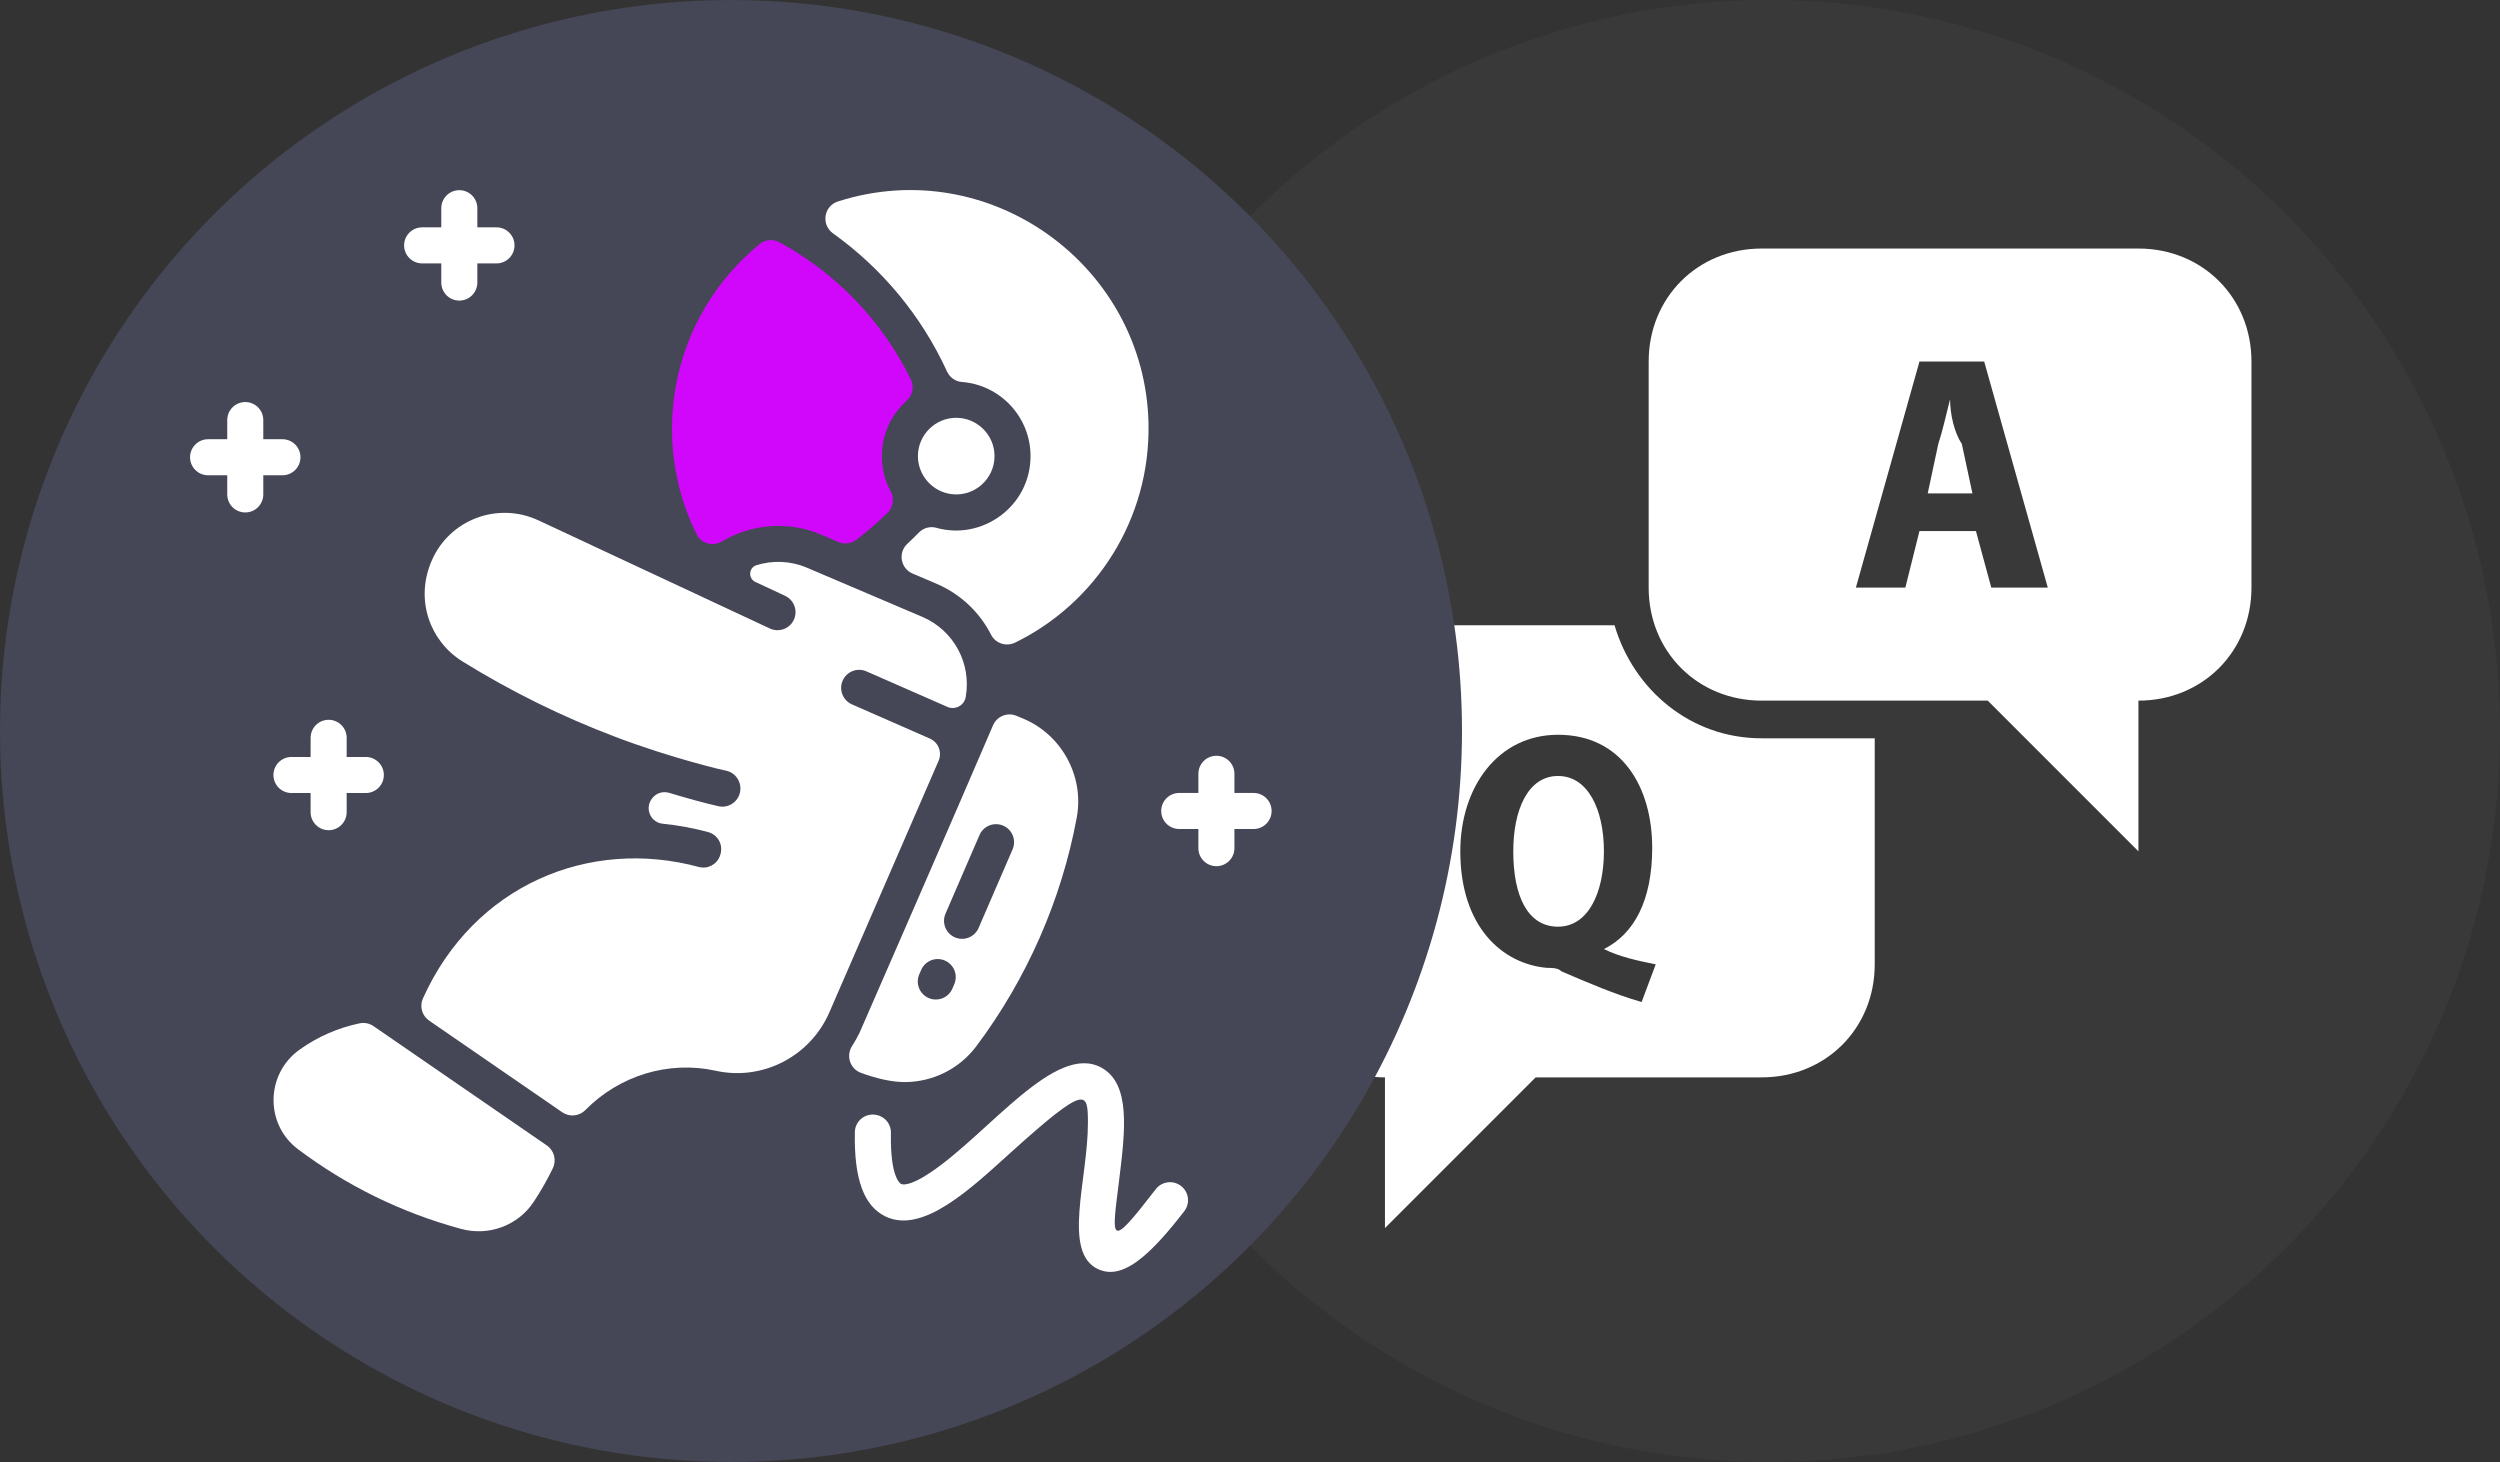 <svg width="171" height="100" viewBox="0 0 171 100" fill="none" xmlns="http://www.w3.org/2000/svg">
<rect x="0" y="0" width="171" height="100" fill="#333333" stroke="none"/>
<circle cx="121" cy="50" r="50" fill="#39393A"/>
<g clip-path="url(#clip0_1661_7505)">
<path d="M120.5 17C116.119 17 112.769 20.35 112.769 24.731V40.192C112.769 44.573 116.119 47.923 120.5 47.923H135.962L146.269 58.231V47.923C150.65 47.923 154 44.573 154 40.192V24.731C154 20.35 150.65 17 146.269 17H120.5ZM131.292 24.731H135.719L140.069 40.192H136.204L135.155 36.327H131.29L130.326 40.192H126.942L131.292 24.731ZM133.385 27.308C133.127 28.338 132.838 29.596 132.578 30.369L131.856 33.75H134.915L134.189 30.366C133.676 29.596 133.385 28.338 133.385 27.308ZM94.731 42.769C90.35 42.769 87 46.119 87 50.5V65.962C87 70.342 90.35 73.692 94.731 73.692V84L105.038 73.692H120.5C124.881 73.692 128.231 70.342 128.231 65.962V50.5H120.5C115.604 50.5 111.723 47.15 110.435 42.769H94.731ZM106.569 50.258C110.95 50.258 113.011 53.865 113.011 57.989C113.011 61.596 111.772 63.885 109.71 64.915C110.741 65.431 111.963 65.704 113.251 65.962L112.287 68.538C110.483 68.023 108.613 67.219 106.809 66.443C106.551 66.186 106.1 66.204 105.842 66.204C102.75 65.946 99.885 63.385 99.885 58.231C99.885 53.85 102.446 50.258 106.569 50.258ZM106.569 53.077C104.508 53.077 103.508 55.396 103.508 58.231C103.508 61.323 104.508 63.385 106.569 63.385C108.631 63.385 109.708 61.065 109.708 58.231C109.708 55.396 108.631 53.077 106.569 53.077Z" fill="white"/>
</g>
<circle cx="50" cy="50" r="50" fill="#454656"/>
<path d="M66.056 47.673C65.953 48.263 65.33 48.584 64.798 48.35L59.263 45.921C58.64 45.646 57.912 45.93 57.638 46.554C57.365 47.177 57.649 47.904 58.272 48.179L63.605 50.52C64.187 50.775 64.453 51.454 64.2 52.038L56.73 69.241C55.419 72.263 52.154 73.945 48.967 73.242C45.709 72.521 42.337 73.585 40.036 75.931C39.617 76.358 38.951 76.419 38.459 76.08L29.354 69.812C28.863 69.474 28.684 68.833 28.93 68.289C32.425 60.525 40.322 57.278 47.803 59.302C48.409 59.464 49.038 59.127 49.248 58.534C49.518 57.772 49.082 57.09 48.435 56.914C47.423 56.641 46.377 56.449 45.327 56.342C44.58 56.266 44.145 55.461 44.487 54.793C44.754 54.272 45.3 54.087 45.77 54.23C46.877 54.565 48.082 54.904 49.14 55.145C49.966 55.332 50.717 54.653 50.639 53.81C50.593 53.313 50.235 52.851 49.707 52.724C49.642 52.724 46.022 51.895 42.089 50.401C38.463 49.03 34.936 47.288 31.627 45.238C29.447 43.888 28.333 41.051 29.548 38.306C30.78 35.52 34.067 34.304 36.828 35.593C38.673 36.454 45.797 39.786 52.658 42.989C53.276 43.278 54.01 43.011 54.298 42.395C54.584 41.785 54.325 41.048 53.703 40.756L51.669 39.806C51.162 39.569 51.205 38.826 51.74 38.659C52.841 38.317 54.062 38.35 55.194 38.831L63.074 42.188C65.232 43.106 66.458 45.363 66.056 47.673Z" fill="white"/>
<path d="M68.025 31.198C68.025 32.775 66.634 33.989 65.1 33.8C63.779 33.646 62.785 32.516 62.785 31.198C62.785 29.767 63.953 28.578 65.405 28.578C66.829 28.578 68.025 29.736 68.025 31.198Z" fill="white"/>
<path d="M60.691 35.094C59.967 35.796 59.226 36.425 58.563 36.926C58.213 37.19 57.747 37.243 57.343 37.072L56.156 36.566C53.883 35.597 51.366 35.853 49.379 37.035C48.766 37.4 47.969 37.188 47.651 36.549C44.373 29.951 45.907 21.645 51.959 16.694C52.343 16.381 52.882 16.335 53.316 16.572C57.155 18.672 60.314 21.898 62.301 25.951C62.547 26.452 62.42 27.045 62.005 27.416C60.242 28.991 59.816 31.576 60.927 33.62C61.191 34.104 61.087 34.71 60.691 35.094Z" fill="#D107FB"/>
<path d="M78.558 28.983C78.686 35.5 74.977 41.241 69.438 43.953C68.829 44.25 68.094 44.015 67.787 43.411C67.014 41.891 65.715 40.633 64.038 39.92L62.419 39.23C61.598 38.881 61.41 37.804 62.062 37.195C62.329 36.945 62.591 36.69 62.848 36.428C63.158 36.112 63.616 35.98 64.043 36.101C67.184 36.987 70.489 34.63 70.489 31.198C70.489 28.528 68.42 26.325 65.789 26.126C65.347 26.093 64.962 25.814 64.777 25.411C63.019 21.587 60.329 18.361 56.978 15.962C56.151 15.37 56.343 14.091 57.312 13.781C67.741 10.445 78.347 18.224 78.558 28.983Z" fill="white"/>
<path d="M81.004 82.847C78.796 85.714 77.256 86.999 75.954 86.999C75.681 86.999 75.419 86.942 75.161 86.833C72.605 85.729 74.425 80.665 74.414 76.785C74.408 74.633 74.333 74.143 69.124 78.843C66.402 81.304 63.107 84.436 60.566 83.205C59.092 82.493 58.408 80.658 58.473 77.427C58.489 76.655 59.211 76.098 59.965 76.264C60.591 76.402 60.951 76.934 60.94 77.487C60.876 80.568 61.595 80.966 61.637 80.985C61.719 81.024 62.195 81.17 63.628 80.21C67.634 77.528 72.192 71.266 75.353 73.037C77.355 74.159 76.963 77.347 76.549 80.722C76.035 84.865 75.81 85.547 79.052 81.343C79.468 80.803 80.241 80.703 80.781 81.118C81.32 81.534 81.42 82.308 81.004 82.847Z" fill="white"/>
<path d="M69.955 49.139L69.526 48.961C68.901 48.703 68.186 48.994 67.921 49.616C66 54.123 58.834 70.561 58.781 70.667C58.629 70.972 58.462 71.267 58.281 71.55C57.852 72.219 58.144 73.109 58.889 73.383C59.879 73.747 60.954 74.014 61.873 74.014C63.775 74.014 65.603 73.129 66.772 71.573C70.229 66.969 72.608 61.555 73.651 55.914C74.172 53.09 72.618 50.241 69.955 49.139ZM64.673 62.493L66.997 57.118C67.269 56.492 67.993 56.205 68.619 56.475C69.245 56.745 69.531 57.471 69.261 58.096L66.936 63.472C66.663 64.105 65.929 64.383 65.316 64.115C64.69 63.845 64.402 63.119 64.673 62.493ZM62.878 66.644L63.009 66.343C63.278 65.718 64.004 65.431 64.63 65.701C65.254 65.972 65.543 66.698 65.271 67.322L65.142 67.624C64.868 68.256 64.134 68.534 63.52 68.265C62.895 67.996 62.608 67.27 62.878 66.644Z" fill="white"/>
<path d="M85.745 54.238H84.435V52.928C84.435 52.247 83.883 51.695 83.202 51.695C82.521 51.695 81.969 52.247 81.969 52.928V54.238H80.659C79.978 54.238 79.426 54.79 79.426 55.471C79.426 56.152 79.978 56.704 80.659 56.704H81.969V58.014C81.969 58.695 82.521 59.247 83.202 59.247C83.883 59.247 84.435 58.695 84.435 58.014V56.704H85.745C86.426 56.704 86.978 56.152 86.978 55.471C86.978 54.79 86.426 54.238 85.745 54.238Z" fill="white"/>
<path d="M33.96 15.551H32.65V14.241C32.65 13.56 32.098 13.008 31.417 13.008C30.736 13.008 30.184 13.56 30.184 14.241V15.551H28.874C28.193 15.551 27.641 16.103 27.641 16.784C27.641 17.465 28.193 18.017 28.874 18.017H30.184V19.327C30.184 20.008 30.736 20.56 31.417 20.56C32.098 20.56 32.65 20.008 32.65 19.327V18.017H33.96C34.641 18.017 35.193 17.465 35.193 16.784C35.193 16.103 34.641 15.551 33.96 15.551Z" fill="white"/>
<path d="M20.552 31.276C20.552 30.595 20 30.043 19.319 30.043H18.009V28.733C18.009 28.052 17.457 27.5 16.776 27.5C16.095 27.5 15.543 28.052 15.543 28.733V30.043H14.233C13.552 30.043 13 30.595 13 31.276C13 31.957 13.552 32.509 14.233 32.509H15.543V33.819C15.543 34.5 16.095 35.052 16.776 35.052C17.457 35.052 18.009 34.5 18.009 33.819V32.509H19.319C20 32.509 20.552 31.957 20.552 31.276Z" fill="white"/>
<path d="M25.022 51.777H23.712V50.467C23.712 49.786 23.16 49.234 22.479 49.234C21.798 49.234 21.246 49.786 21.246 50.467V51.777H19.936C19.255 51.777 18.703 52.33 18.703 53.01C18.703 53.691 19.255 54.243 19.936 54.243H21.246V55.553C21.246 56.234 21.798 56.786 22.479 56.786C23.16 56.786 23.712 56.234 23.712 55.553V54.243H25.022C25.703 54.243 26.255 53.691 26.255 53.01C26.255 52.33 25.703 51.777 25.022 51.777Z" fill="white"/>
<path d="M37.404 78.349C37.907 78.696 38.08 79.358 37.814 79.908C37.429 80.706 36.989 81.477 36.5 82.213C35.43 83.825 33.44 84.571 31.542 84.058C27.493 82.961 23.739 81.128 20.385 78.608C18.112 76.903 18.16 73.462 20.49 71.796C21.732 70.907 23.132 70.301 24.597 69.995C24.927 69.926 25.271 69.996 25.549 70.188C49.071 86.381 25.48 70.14 37.404 78.349Z" fill="white"/>
<defs>
<clipPath id="clip0_1661_7505">
<rect width="67" height="67" fill="white" transform="translate(87 17)"/>
</clipPath>
</defs>
</svg>
